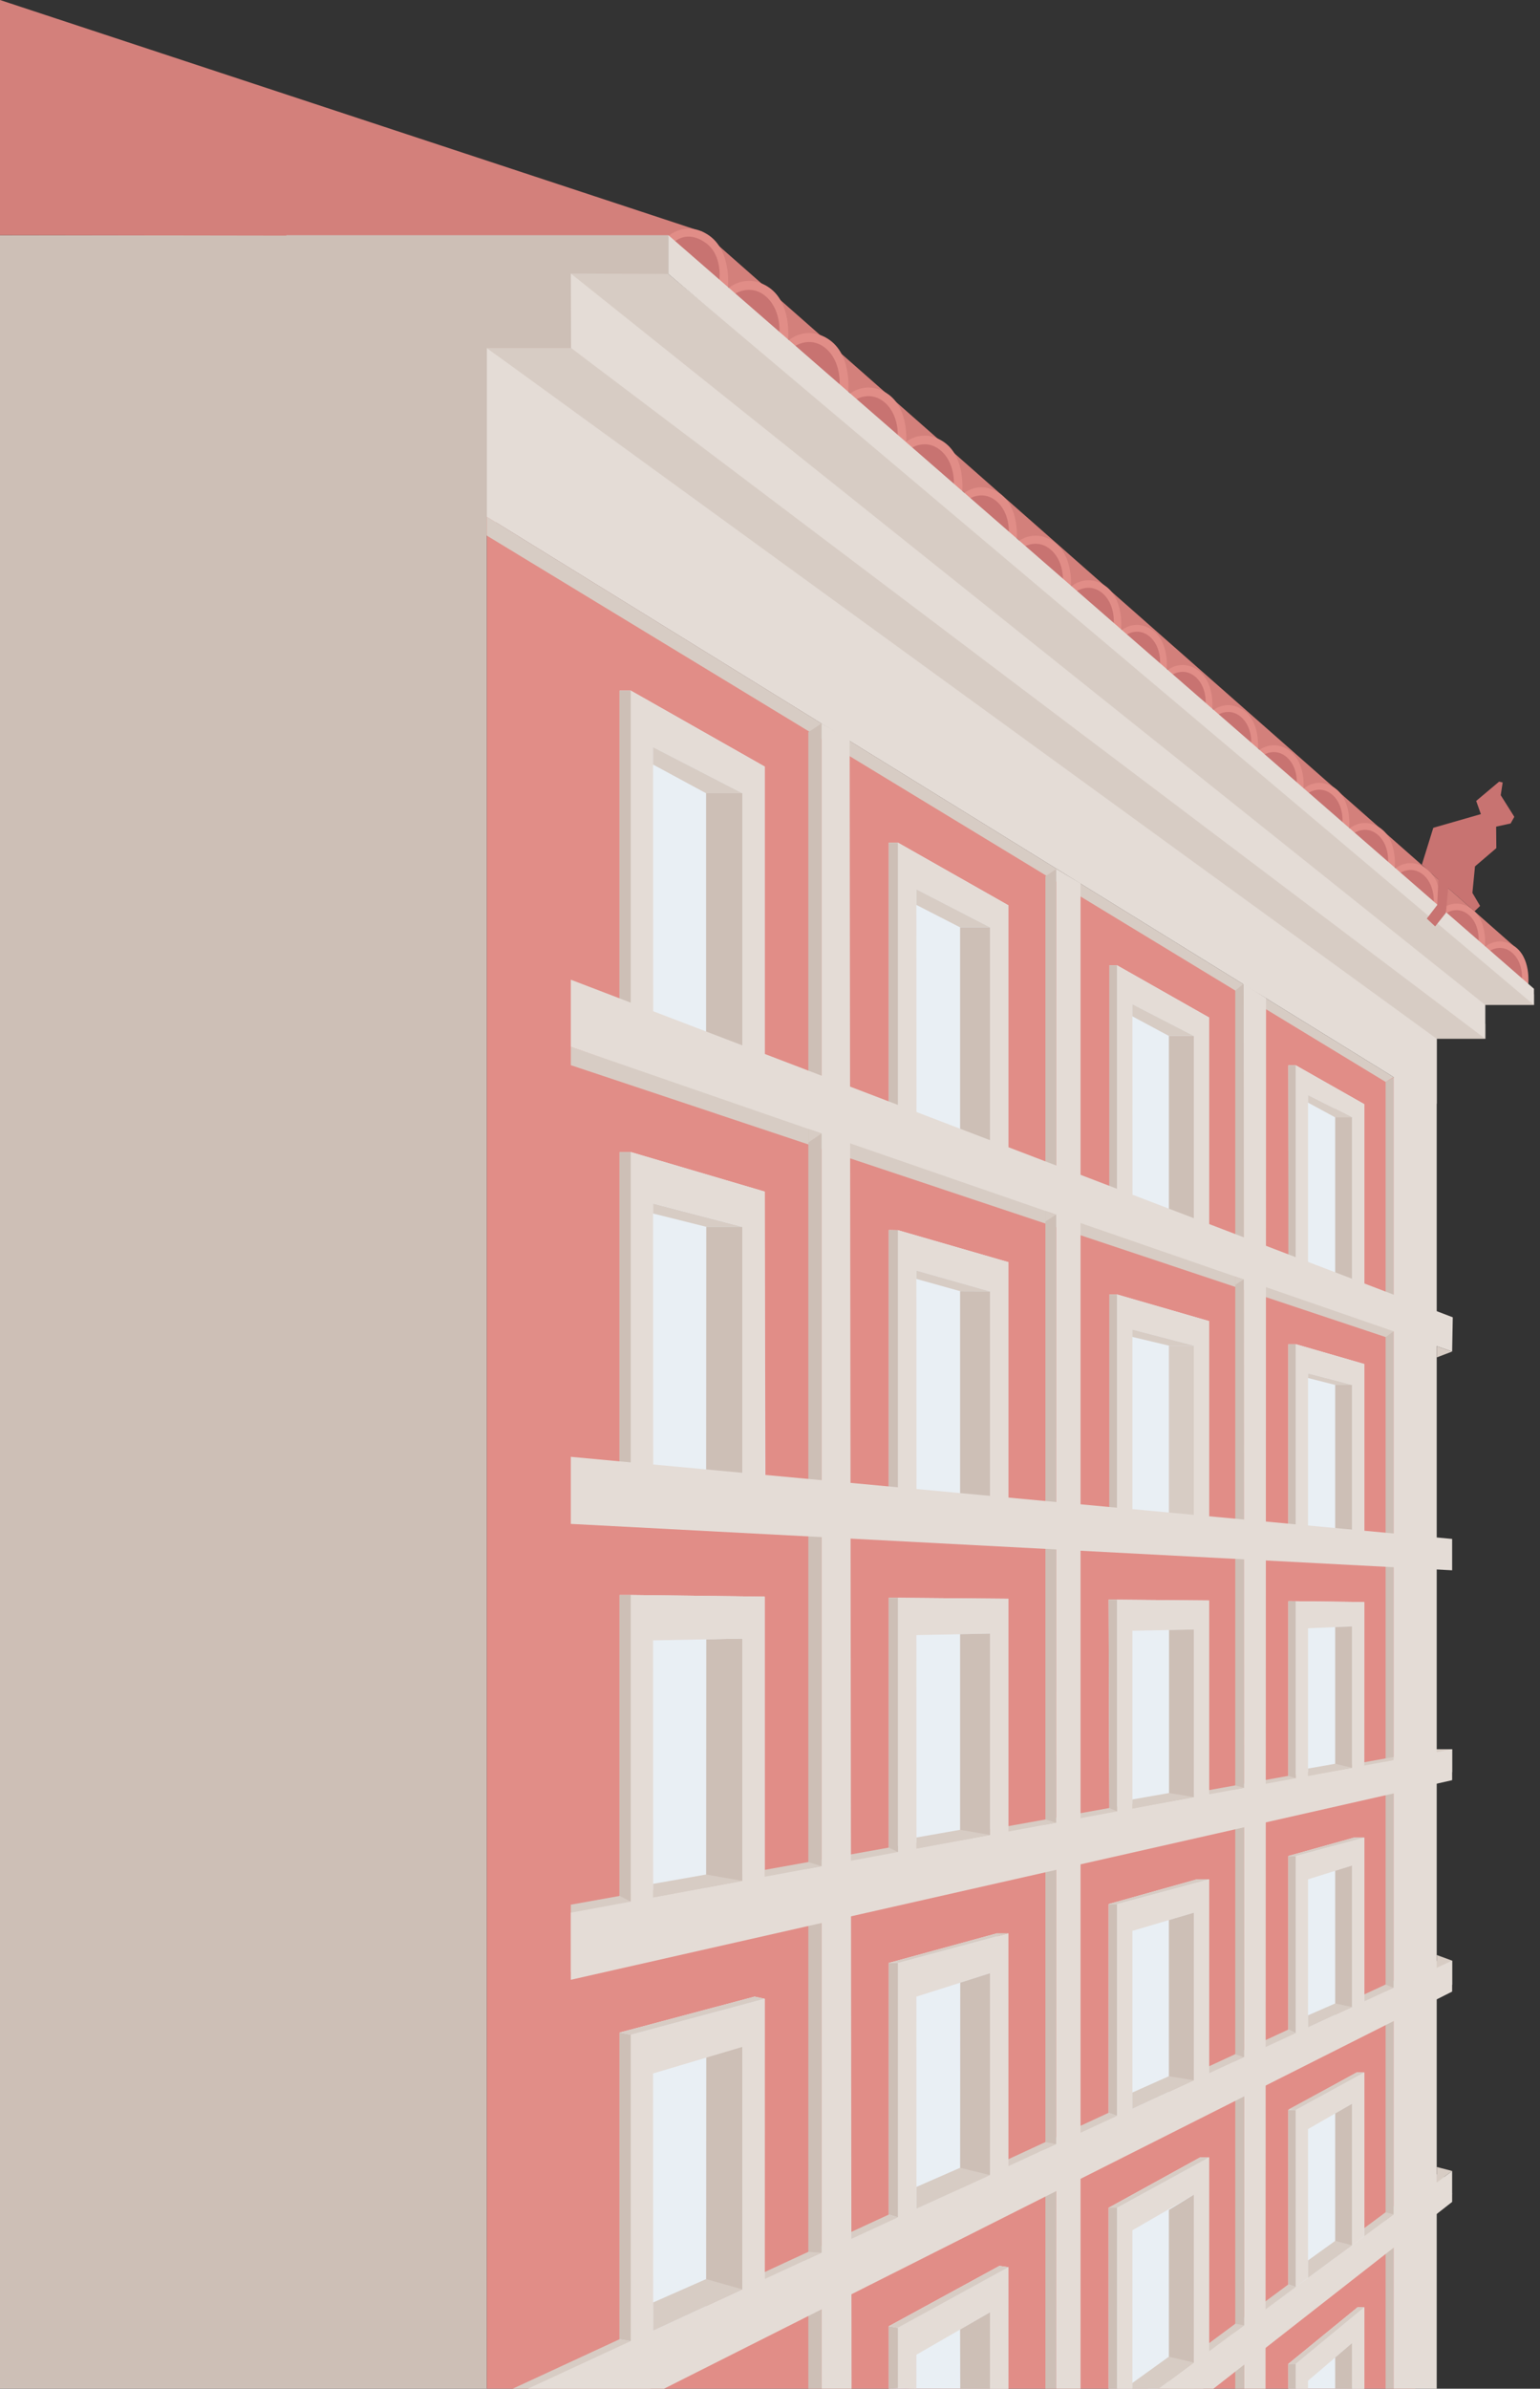 <?xml version="1.0" encoding="utf-8"?>
<!-- Generator: Adobe Illustrator 16.0.4, SVG Export Plug-In . SVG Version: 6.00 Build 0)  -->
<!DOCTYPE svg PUBLIC "-//W3C//DTD SVG 1.1//EN" "http://www.w3.org/Graphics/SVG/1.1/DTD/svg11.dtd">
<svg version="1.1" xmlns="http://www.w3.org/2000/svg" xmlns:xlink="http://www.w3.org/1999/xlink" x="0px" y="0px" width="384px"
	 height="595.281px" viewBox="0 0 384 595.281" enable-background="new 0 0 384 595.281" xml:space="preserve">
<rect x="0" y="0" width="384" height="595.281" fill="#333333" stroke="none"/>
<g id="Capa_1">
</g>
<g id="Capa_2">
	<polygon fill="#CDBFB6" points="0,595.281 121.401,595.281 121.401,133.485 166.667,68.28 166.667,58.614 0,58.614 	"/>
	<polygon fill="#E18D87" points="121.401,128.78 352.874,271.846 352.874,595.281 121.401,595.281 	"/>
	<polygon fill="#D7CCC4" points="359.395,541.019 286.176,595.281 300.017,595.281 362.094,546.732 	"/>
	<polygon fill="#D7CCC4" points="127.844,595.281 162.156,595.281 362.094,494.609 362.094,488.603 358.247,487.197 
		358.247,488.658 	"/>
	<polygon fill="#CDBFB6" points="347.501,268.51 345.501,269.622 345.501,595.281 347.501,595.281 	"/>
	<polyline fill="#D7CCC4" points="347.501,495.357 345.501,494.572 344.926,496.548 347.501,495.357 	"/>
	<polygon fill="#E9EFF4" points="340.174,399.246 340.125,442.031 321.248,445.041 321.248,399.019 323.104,399.035 	"/>
	<polygon fill="#E9EFF4" points="301.499,449.281 276.621,453.824 276.436,398.638 278.536,398.656 301.517,398.857 	"/>
	<polygon fill="#E9EFF4" points="251.456,459.447 221.611,464.687 221.611,398.181 223.908,398.181 251.455,398.421 	"/>
	<polygon fill="#E9EFF4" points="190.676,471.455 154.496,478.705 154.496,397.472 157.279,397.472 190.676,397.892 	"/>
	<polygon fill="#E9EFF4" points="338.5,574.996 340.174,574.996 340.174,595.281 321.248,595.281 321.248,589.085 	"/>
	<polygon fill="#E9EFF4" points="338.275,516.476 340.174,516.476 340.174,558.615 323.104,569.914 321.248,569.289 
		321.248,525.814 	"/>
	<polygon fill="#E9EFF4" points="301.517,585.933 288.91,595.281 276.436,595.281 276.436,550.191 299.269,537.621 301.517,537.621 
			"/>
	<polygon fill="#E9EFF4" points="251.455,595.281 221.611,595.281 221.611,579.718 249.212,564.669 251.455,565.003 	"/>
	<polygon fill="#E9EFF4" points="337.578,457.955 340.174,457.955 340.174,500.562 323.104,506.65 321.248,505.781 321.248,462.523 
			"/>
	<polygon fill="#E9EFF4" points="301.499,519.949 278.536,527.279 276.436,526.517 276.436,474.507 298.433,468.341 
		301.499,468.341 	"/>
	<polygon fill="#E9EFF4" points="248.656,543.195 223.908,552.566 221.611,551.888 221.611,489.177 248.656,481.779 	"/>
	<polygon fill="#E9EFF4" points="190.659,571.289 157.279,583.406 154.496,582.947 154.496,506.527 188.137,497.572 
		190.676,498.101 	"/>
	<polygon fill="#D7CCC4" points="362.094,435.917 358.247,435.917 142.334,474.658 142.334,491.376 362.094,441.63 	"/>
	<path fill="none" stroke="#D7CCC4" stroke-miterlimit="10" d="M211.469,97.728"/>
	<polygon fill="#D7CCC4" points="347.417,329.281 347.501,331.769 345.501,333.207 142.334,265.448 142.334,260.866 	"/>
	<polygon fill="#D3807B" points="175.33,57.827 175.334,66.154 377.311,241.895 377.311,235.61 	"/>
	<polygon fill="#D3807B" points="175.334,57.828 0,0 0,58.614 166.585,58.873 	"/>
	<path fill="#E18D87" d="M176.322,58.365c-5.51-3.375-9.737,0.508-9.737,0.508l1.605,1.396c0,0,3.653-2.498,7.337,0.252
		c4.352,3.248,3.818,9.444,3.818,9.445l2.148,1.868C181.494,71.833,182.623,62.224,176.322,58.365z"/>
	<path fill="#C87371" d="M179.346,69.966c0,0,0.985-6.352-3.448-9.487c-4.652-3.29-7.707-0.21-7.707-0.21L179.346,69.966z"/>
	<path fill="#C87371" d="M194.346,82.966c0,0,0.985-6.352-3.448-9.487c-4.652-3.29-7.707-0.21-7.707-0.21L194.346,82.966z"/>
	<path fill="#E18D87" d="M191.322,71.365c-5.51-3.375-9.737,0.508-9.737,0.508l1.605,1.396c0,0,3.653-2.498,7.337,0.252
		c4.352,3.248,3.818,9.444,3.818,9.445l2.148,1.868C196.494,84.833,197.623,75.224,191.322,71.365z"/>
	<path fill="#C87371" d="M209.346,95.966c0,0,0.985-6.352-3.448-9.487c-4.652-3.29-7.707-0.21-7.707-0.21L209.346,95.966z"/>
	<path fill="#E18D87" d="M206.322,84.365c-5.51-3.375-9.737,0.508-9.737,0.508l1.605,1.396c0,0,3.653-2.498,7.337,0.252
		c4.352,3.248,3.818,9.444,3.818,9.445l2.148,1.868C211.494,97.833,212.623,88.224,206.322,84.365z"/>
	<path fill="#C87371" d="M223.85,109.039c0,0,0.947-6.105-3.314-9.118c-4.471-3.162-7.407-0.202-7.407-0.202L223.85,109.039z"/>
	<path fill="#E18D87" d="M220.943,97.889c-5.295-3.244-9.358,0.488-9.358,0.488l1.543,1.341c0,0,3.511-2.4,7.052,0.242
		c4.182,3.122,3.67,9.077,3.67,9.078l2.064,1.795C225.914,110.833,226.999,101.598,220.943,97.889z"/>
	<path fill="#C87371" d="M237.85,121.039c0,0,0.947-6.105-3.314-9.118c-4.471-3.162-7.407-0.202-7.407-0.202L237.85,121.039z"/>
	<path fill="#E18D87" d="M234.943,109.889c-5.295-3.244-9.358,0.488-9.358,0.488l1.543,1.341c0,0,3.511-2.4,7.052,0.242
		c4.182,3.122,3.67,9.077,3.67,9.078l2.064,1.795C239.914,122.833,240.999,113.598,234.943,109.889z"/>
	<path fill="#C87371" d="M251.556,133.128c0,0,0.888-5.721-3.106-8.545c-4.189-2.963-6.94-0.19-6.94-0.19L251.556,133.128z"/>
	<path fill="#E18D87" d="M248.832,122.679c-4.963-3.04-8.77,0.458-8.77,0.458l1.446,1.257c0,0,3.289-2.249,6.607,0.228
		c3.918,2.925,3.439,8.506,3.439,8.507l1.934,1.682C253.489,134.81,254.507,126.155,248.832,122.679z"/>
	<path fill="#C87371" d="M265.054,145.176c0,0,0.888-5.721-3.106-8.545c-4.189-2.963-6.94-0.19-6.94-0.19L265.054,145.176z"/>
	<path fill="#E18D87" d="M262.33,134.727c-4.963-3.04-8.77,0.458-8.77,0.458l1.446,1.257c0,0,3.289-2.249,6.607,0.228
		c3.918,2.925,3.439,8.506,3.439,8.507l1.934,1.682C266.987,146.857,268.005,138.203,262.33,134.727z"/>
	<path fill="#C87371" d="M277.728,155.43c0,0,0.822-5.297-2.876-7.912c-3.879-2.744-6.427-0.176-6.427-0.176L277.728,155.43z"/>
	<path fill="#E18D87" d="M275.206,145.755c-4.596-2.814-8.12,0.423-8.12,0.423l1.339,1.164c0,0,3.046-2.082,6.118,0.211
		c3.628,2.708,3.185,7.875,3.185,7.877l1.79,1.557C279.518,156.987,280.46,148.974,275.206,145.755z"/>
	<path fill="#C87371" d="M289.267,165.57c0,0,0.748-4.82-2.617-7.199c-3.529-2.497-5.848-0.161-5.848-0.161L289.267,165.57z"/>
	<path fill="#E18D87" d="M286.972,156.766c-4.182-2.561-7.389,0.385-7.389,0.385l1.219,1.059c0,0,2.771-1.895,5.567,0.192
		c3.301,2.465,2.897,7.167,2.897,7.168l1.629,1.417C290.896,166.987,291.753,159.695,286.972,156.766z"/>
	<path fill="#C87371" d="M300.639,175.57c0,0,0.748-4.82-2.617-7.199c-3.529-2.497-5.848-0.161-5.848-0.161L300.639,175.57z"/>
	<path fill="#E18D87" d="M298.344,166.766c-4.182-2.561-7.389,0.385-7.389,0.385l1.219,1.059c0,0,2.771-1.895,5.567,0.192
		c3.301,2.465,2.897,7.167,2.897,7.168l1.629,1.417C302.268,176.987,303.125,169.695,298.344,166.766z"/>
	<path fill="#C87371" d="M312.011,185.57c0,0,0.748-4.82-2.617-7.199c-3.529-2.497-5.848-0.161-5.848-0.161L312.011,185.57z"/>
	<path fill="#E18D87" d="M309.716,176.766c-4.182-2.561-7.389,0.385-7.389,0.385l1.219,1.059c0,0,2.771-1.895,5.567,0.192
		c3.301,2.465,2.897,7.167,2.897,7.168l1.629,1.417C313.64,186.987,314.497,179.695,309.716,176.766z"/>
	<path fill="#C87371" d="M323.383,195.57c0,0,0.748-4.82-2.617-7.199c-3.529-2.497-5.848-0.161-5.848-0.161L323.383,195.57z"/>
	<path fill="#E18D87" d="M321.088,186.766c-4.182-2.561-7.389,0.385-7.389,0.385l1.219,1.059c0,0,2.771-1.895,5.567,0.192
		c3.301,2.465,2.897,7.167,2.897,7.168l1.629,1.417C325.012,196.987,325.869,189.695,321.088,186.766z"/>
	<path fill="#C87371" d="M334.755,204.945c0,0,0.748-4.82-2.617-7.199c-3.529-2.497-5.848-0.161-5.848-0.161L334.755,204.945z"/>
	<path fill="#E18D87" d="M332.46,196.141c-4.182-2.561-7.389,0.385-7.389,0.385l1.219,1.059c0,0,2.771-1.895,5.567,0.192
		c3.301,2.465,2.897,7.167,2.897,7.168l1.629,1.417C336.384,206.362,337.241,199.07,332.46,196.141z"/>
	<path fill="#C87371" d="M346.127,214.945c0,0,0.748-4.82-2.617-7.199c-3.529-2.497-5.848-0.161-5.848-0.161L346.127,214.945z"/>
	<path fill="#E18D87" d="M343.832,206.141c-4.182-2.561-7.389,0.385-7.389,0.385l1.219,1.059c0,0,2.771-1.895,5.567,0.192
		c3.301,2.465,2.897,7.167,2.897,7.168l1.629,1.417C347.756,216.362,348.613,209.07,343.832,206.141z"/>
	<path fill="#C87371" d="M357.499,224.945c0,0,0.748-4.82-2.617-7.199c-3.529-2.497-5.848-0.161-5.848-0.161L357.499,224.945z"/>
	<path fill="#E18D87" d="M355.204,216.141c-4.182-2.561-7.389,0.385-7.389,0.385l1.219,1.059c0,0,2.771-1.895,5.567,0.192
		c3.301,2.465,2.897,7.167,2.897,7.168l1.629,1.417C359.128,226.362,359.985,219.07,355.204,216.141z"/>
	<path fill="#C87371" d="M368.695,234.609c0,0,0.715-4.608-2.502-6.882c-3.374-2.388-5.591-0.154-5.591-0.154L368.695,234.609z"/>
	<path fill="#E18D87" d="M366.501,226.193c-3.997-2.448-7.063,0.368-7.063,0.368l1.165,1.012c0,0,2.649-1.811,5.323,0.184
		c3.155,2.356,2.77,6.851,2.77,6.853l1.558,1.355C370.253,235.964,371.072,228.993,366.501,226.193z"/>
	<path fill="#C87371" d="M379.505,244.026c0,0,0.715-4.608-2.502-6.882c-3.374-2.388-5.591-0.154-5.591-0.154L379.505,244.026z"/>
	<path fill="#E18D87" d="M377.311,235.61c-3.997-2.448-7.063,0.368-7.063,0.368l1.165,1.012c0,0,2.649-1.811,5.323,0.184
		c3.155,2.356,2.77,6.851,2.77,6.853l1.558,1.355C381.062,245.381,381.882,238.41,377.311,235.61z"/>
	<polygon fill="#E4DCD6" points="347.501,251.069 358.247,258.448 358.247,595.281 347.501,595.281 	"/>
	<polygon fill="#D7CCC4" points="345.501,269.622 347.501,268.42 121.401,128.78 121.401,133.485 	"/>
	<polygon fill="#E4DCD6" points="315.564,595.281 310.23,595.281 310.115,245.149 315.691,248.791 	"/>
	<polygon fill="#CDBFB6" points="310.115,245.149 308.014,246.864 308.014,595.281 310.23,595.281 	"/>
	<polygon fill="#E9EFF4" points="340.174,275.166 340.174,321.814 321.375,314.281 321.248,265.487 323.104,265.487 	"/>
	<polygon fill="#E4DCD6" points="340.174,320.189 340.174,275.166 323.104,265.487 323.104,318.82 326.152,319.064 326.152,272.91 
		337.122,278.445 337.122,319.945 	"/>
	<polygon fill="#CDBFB6" points="332.932,276.33 332.932,319.607 337.122,319.945 337.122,278.445 	"/>
	<polygon fill="#CDBFB6" points="323.104,265.487 321.248,265.487 321.248,318.669 323.104,318.82 	"/>
	<polygon fill="#D7CCC4" points="337.122,278.445 332.912,278.445 326.152,274.781 326.152,272.91 	"/>
	<polygon fill="#E9EFF4" points="251.455,287.582 221.611,276.123 221.611,210.001 223.908,210.001 251.455,225.62 	"/>
	<polygon fill="#E9EFF4" points="301.517,307.07 276.621,297.64 276.621,240.562 278.536,240.562 301.517,253.591 	"/>
	<polygon fill="#E4DCD6" points="297.687,303.873 301.517,305.281 301.517,253.591 278.536,240.562 278.536,296.458 282.39,297.937 
		282.367,250.268 297.687,258.165 	"/>
	<polygon fill="#D7CCC4" points="297.687,258.165 291.463,258.165 282.369,253.28 282.367,250.268 	"/>
	<polygon fill="#CDBFB6" points="291.463,306.57 297.687,307.07 297.687,258.165 291.463,258.165 	"/>
	<polygon fill="#CDBFB6" points="278.536,240.562 276.621,240.562 276.621,295.722 278.536,296.458 	"/>
	<polygon fill="#E4DCD6" points="269.438,595.281 263.336,595.281 263.35,216.595 269.438,220.151 	"/>
	<polygon fill="#CDBFB6" points="263.35,216.595 260.672,218.362 260.672,595.281 263.336,595.281 	"/>
	<polygon fill="#E4DCD6" points="246.863,285.892 251.455,287.582 251.455,225.62 223.908,210.001 223.908,277.005 228.525,278.777 
		228.499,221.636 246.863,231.102 	"/>
	<polygon fill="#D7CCC4" points="246.863,231.102 239.402,231.102 228.499,225.506 228.499,221.636 	"/>
	<polygon fill="#CDBFB6" points="239.402,288.716 246.863,289.316 246.863,231.102 239.402,231.102 	"/>
	<polygon fill="#CDBFB6" points="223.908,210.001 221.611,210.001 221.611,276.123 223.908,277.005 	"/>
	<polygon fill="#E4DCD6" points="212.334,595.281 204.848,595.281 204.848,180.288 211.863,184.386 	"/>
	<polygon fill="#CDBFB6" points="204.848,180.288 201.565,182.454 201.565,595.281 204.848,595.281 	"/>
	<polygon fill="#E9EFF4" points="190.676,266.155 154.496,252.264 154.496,172.101 157.279,172.101 190.676,191.036 	"/>
	<polygon fill="#E4DCD6" points="185.109,264.106 190.676,266.155 190.676,191.036 157.279,172.101 157.279,253.333 
		162.879,255.482 162.846,186.208 185.109,197.683 	"/>
	<polygon fill="#D7CCC4" points="185.109,197.683 176.064,197.683 162.846,190.536 162.846,186.208 	"/>
	<polygon fill="#E9EFF4" points="190.834,370.615 154.496,367.265 154.496,287.101 157.279,287.101 190.676,296.955 	"/>
	<polygon fill="#D7CCC4" points="185.109,305.73 176.109,305.73 162.846,302.416 162.846,299.921 	"/>
	<polygon fill="#CDBFB6" points="176.064,378.654 185.109,379.38 185.109,305.73 176.109,305.73 	"/>
	<polygon fill="#CDBFB6" points="176.064,263.653 185.109,264.38 185.109,197.683 176.064,197.683 	"/>
	<polygon fill="#CDBFB6" points="157.279,172.101 154.496,172.101 154.496,252.264 157.279,253.333 	"/>
	<polygon fill="#E9EFF4" points="340.174,339.921 340.174,382.82 321.248,381.156 321.248,334.982 323.104,334.982 	"/>
	<polygon fill="#E4DCD6" points="340.174,384.189 340.174,339.921 323.104,334.982 323.104,382.82 326.152,383.064 326.152,342.267 
		337.122,345.13 337.122,383.945 	"/>
	<polygon fill="#CDBFB6" points="332.932,345.13 332.932,383.607 337.122,383.945 337.122,345.13 	"/>
	<polygon fill="#CDBFB6" points="323.104,334.982 321.248,334.982 321.248,382.669 323.104,382.82 	"/>
	<polygon fill="#D7CCC4" points="337.122,345.13 332.932,345.13 326.152,343.408 326.152,342.267 	"/>
	<polygon fill="#E9EFF4" points="301.517,379.38 276.621,377.189 276.621,322.587 278.536,322.587 301.517,329.236 	"/>
	<polygon fill="#E4DCD6" points="297.687,377.919 301.517,378.781 301.517,329.236 278.536,322.587 278.536,376.136 
		282.367,376.494 282.367,331.343 297.687,335.341 	"/>
	<polygon fill="#D7CCC4" points="297.687,335.341 291.463,335.341 282.367,333.171 282.367,331.343 	"/>
	<polygon fill="#D7CCC4" points="291.463,380.07 297.687,380.57 297.687,335.341 291.463,335.341 	"/>
	<polygon fill="#CDBFB6" points="278.536,322.587 276.621,322.587 276.621,375.953 278.536,376.136 	"/>
	<polygon fill="#E9EFF4" points="251.455,376.136 221.611,372.947 221.611,306.531 223.908,306.57 251.455,314.541 	"/>
	<polygon fill="#E4DCD6" points="246.863,380.892 251.455,382.582 251.455,314.541 223.908,306.57 223.908,372.005 228.525,373.777 
		228.499,316.636 246.863,321.841 	"/>
	<polygon fill="#D7CCC4" points="246.863,321.841 239.678,321.841 228.499,318.716 228.499,316.636 	"/>
	<polygon fill="#CDBFB6" points="239.402,383.716 246.863,384.316 246.863,321.841 239.402,321.814 	"/>
	<polygon fill="#CDBFB6" points="223.908,306.57 221.611,306.531 221.611,371.123 223.908,372.005 	"/>
	<polygon fill="#E4DCD6" points="185.109,379.107 190.676,381.156 190.676,296.955 157.279,287.101 157.279,368.333 
		162.879,370.482 162.846,299.921 185.109,305.73 	"/>
	<polygon fill="#CDBFB6" points="157.279,287.101 154.496,287.101 154.496,367.265 157.279,368.333 	"/>
	<polygon fill="#E4DCD6" points="340.174,446.562 340.174,399.246 323.104,399.035 323.104,445.191 326.152,445.435 
		326.152,405.779 337.122,405.316 337.122,446.316 	"/>
	<polygon fill="#CDBFB6" points="332.932,405.494 332.932,445.98 337.122,446.316 337.122,405.316 	"/>
	<polygon fill="#CDBFB6" points="323.104,399.035 321.248,399.019 321.248,442.556 323.104,443.146 	"/>
	<polygon fill="#E4DCD6" points="340.174,500.562 340.174,457.955 323.104,462.539 323.104,510.191 326.152,510.435 
		326.152,468.341 337.122,464.906 337.122,501.316 	"/>
	<polygon fill="#CDBFB6" points="332.932,466.218 332.932,503.98 337.122,502.316 337.122,464.906 	"/>
	<polygon fill="#CDBFB6" points="323.104,462.539 321.248,462.523 321.248,505.781 323.104,506.65 	"/>
	<polygon fill="#E4DCD6" points="340.174,557.271 340.174,516.476 323.104,525.812 323.104,569.914 326.152,567.656 
		326.152,530.591 337.122,524.275 337.122,559.535 	"/>
	<polygon fill="#CDBFB6" points="332.932,526.689 332.932,562.63 337.122,559.535 337.122,524.275 	"/>
	<polygon fill="#CDBFB6" points="323.104,525.812 321.248,525.814 321.248,569.289 323.104,569.914 	"/>
	<polygon fill="#E4DCD6" points="340.174,595.281 340.174,574.996 323.104,589.085 323.104,595.281 326.152,595.281 
		326.152,593.304 337.122,583.919 337.122,595.281 	"/>
	<polygon fill="#CDBFB6" points="332.932,587.505 332.932,595.281 337.122,595.281 337.122,583.919 	"/>
	<rect x="321.248" y="589.085" fill="#CDBFB6" width="1.856" height="6.195"/>
	<polygon fill="#E4DCD6" points="297.687,450.792 301.517,451.654 301.517,398.857 278.536,398.656 278.536,454.009 
		282.367,454.365 282.367,406.396 297.687,406.087 	"/>
	<polygon fill="#CDBFB6" points="291.5,450.212 297.687,448.443 297.687,406.087 291.5,406.212 	"/>
	<polygon fill="#CDBFB6" points="278.536,398.656 276.436,398.638 276.61,450.566 278.536,451.408 	"/>
	<polygon fill="#E4DCD6" points="297.687,523.792 301.517,524.654 301.499,468.341 278.536,474.507 278.536,532.009 
		282.367,532.365 282.367,481.183 297.687,476.658 	"/>
	<polygon fill="#CDBFB6" points="291.463,527.941 297.687,526.443 297.687,476.658 291.463,478.498 	"/>
	<polygon fill="#CDBFB6" points="278.536,474.507 276.436,474.507 276.436,526.517 278.536,527.279 	"/>
	<polygon fill="#E4DCD6" points="297.687,593.125 301.517,593.986 301.517,537.621 278.536,550.191 278.536,595.281 
		282.367,595.281 282.367,555.8 297.687,546.941 	"/>
	<polygon fill="#CDBFB6" points="291.463,595.281 297.687,595.281 297.687,546.941 291.463,550.738 	"/>
	<rect x="276.436" y="550.191" fill="#CDBFB6" width="2.101" height="45.09"/>
	<polygon fill="#E4DCD6" points="246.863,461.263 251.455,462.953 251.455,398.421 223.908,398.181 223.908,466.376 228.525,468.15 
		228.502,407.476 246.863,407.107 	"/>
	<polygon fill="#CDBFB6" points="239.402,464.087 246.863,464.687 246.863,407.107 239.402,407.257 	"/>
	<polygon fill="#CDBFB6" points="223.908,398.181 221.611,398.181 221.611,460.433 223.908,461.535 	"/>
	<polygon fill="#E4DCD6" points="246.863,547.263 251.455,544.953 251.455,481.779 223.908,489.177 223.908,559.376 228.525,557.15 
		228.502,497.572 246.863,491.74 	"/>
	<polygon fill="#CDBFB6" points="239.402,552.087 246.863,547.687 246.863,491.74 239.44,494.097 	"/>
	<polygon fill="#CDBFB6" points="223.908,489.177 221.611,489.177 221.611,551.888 223.908,552.566 	"/>
	<polygon fill="#E4DCD6" points="246.863,595.281 251.455,595.281 251.455,565.003 223.908,580.029 223.908,595.152 
		228.502,595.281 228.502,586.814 246.863,576.242 	"/>
	<polygon fill="#CDBFB6" points="239.44,595.281 246.863,595.281 246.863,576.242 239.402,580.539 	"/>
	<polygon fill="#CDBFB6" points="223.908,580.093 221.611,579.718 221.611,595.281 223.908,595.152 	"/>
	<polygon fill="#CDBFB6" points="176.064,479.025 185.109,479.751 185.109,408.347 176.109,408.527 	"/>
	<polygon fill="#E4DCD6" points="185.109,475.478 190.676,474.507 190.676,397.892 157.279,397.472 157.279,478.705 
		162.879,480.855 162.846,408.794 185.109,408.347 	"/>
	<polygon fill="#CDBFB6" points="157.279,397.472 154.496,397.472 154.496,472.476 157.279,473.888 	"/>
	<polygon fill="#CDBFB6" points="176.064,577.025 185.109,577.751 185.109,506.347 176.109,506.527 	"/>
	<polygon fill="#E4DCD6" points="185.109,573.478 190.676,575.527 190.676,498.101 157.279,507.07 157.279,584.705 162.879,582.855 
		162.846,516.716 185.109,510.099 	"/>
	<polygon fill="#CDBFB6" points="157.279,507.07 154.496,506.527 154.496,582.947 157.279,583.406 	"/>
	<polygon fill="#E4DCD6" points="362.247,328.281 362.094,336.812 142.334,260.866 142.334,244.149 	"/>
	<polygon fill="#CDBFB6" points="81.401,86.728 142.436,86.728 142.334,68.164 81.299,68.164 	"/>
	<rect x="71.401" y="58.614" fill="#CDBFB6" width="95.266" height="9.667"/>
	<polygon fill="#D7CCC4" points="362.094,336.812 358.247,338.281 358.247,335.482 	"/>
	<polygon fill="#D7CCC4" points="204.832,282.503 201.565,284.703 201.565,281.335 	"/>
	<polygon fill="#D7CCC4" points="263.35,302.687 260.672,304.416 260.672,301.761 	"/>
	<polygon fill="#D7CCC4" points="310.104,318.845 308.014,320.189 308.014,318.123 	"/>
	<polygon fill="#E4DCD6" points="362.094,383.509 142.334,363.048 142.334,379.765 362.094,391.33 	"/>
	<polygon fill="#E4DCD6" points="362.094,435.917 142.334,476.658 142.334,493.376 362.094,443.63 	"/>
	<polygon fill="#D7CCC4" points="190.659,498.105 188.137,497.572 154.496,506.527 157.279,507.07 	"/>
	<polygon fill="#E4DCD6" points="131.625,595.281 165.578,595.281 362.094,496.316 362.094,488.603 	"/>
	<polygon fill="#E4DCD6" points="362.094,541.019 288.91,595.281 302.573,595.281 362.094,548.732 	"/>
	<polygon fill="#D7CCC4" points="323.104,589.085 321.248,589.085 338.5,574.996 340.174,574.996 	"/>
	<polygon fill="#D7CCC4" points="362.094,541.019 358.247,540.019 358.247,543.871 	"/>
	<polygon fill="#D7CCC4" points="340.174,516.476 338.275,516.476 321.248,525.707 323.104,525.812 	"/>
	<polygon fill="#D7CCC4" points="301.516,537.621 299.269,537.621 276.436,550.191 278.535,550.191 	"/>
	<polygon fill="#D7CCC4" points="251.455,565.003 249.212,564.669 221.611,579.718 223.871,580.093 	"/>
	<polygon fill="#D7CCC4" points="223.908,489.177 221.611,489.177 248.656,481.779 251.456,481.779 	"/>
	<polygon fill="#D7CCC4" points="278.536,474.507 276.436,474.507 298.433,468.341 301.499,468.341 	"/>
	<polygon fill="#D7CCC4" points="323.104,462.523 321.248,462.523 337.578,457.955 340.174,457.955 	"/>
	<polygon fill="#E4DCD6" points="121.401,86.728 121.401,128.78 358.247,275.058 358.247,255.873 	"/>
	<polygon fill="#D7CCC4" points="358.247,258.873 370.36,258.873 370.36,255.161 142.396,86.728 121.401,86.728 	"/>
	<polygon fill="#D7CCC4" points="358.247,250.447 382.494,250.447 382.494,247.78 166.667,68.28 142.334,68.164 	"/>
	<polygon fill="#E4DCD6" points="370.36,250.447 142.334,68.164 142.396,86.728 370.36,258.873 	"/>
	<polygon fill="#E4DCD6" points="382.494,250.447 382.494,246.405 166.667,58.614 166.667,68.28 	"/>
	<polygon fill="#C87371" points="367.674,227.105 369.063,225.764 367.147,222.513 367.792,215.908 373.11,211.363 373.06,206.005 
		376.674,205.212 377.598,203.561 374.206,198.169 374.692,194.993 373.803,194.792 368.086,199.595 369.255,202.883 
		357.394,206.292 354.535,215.499 358.656,219.205 358.379,225.525 355.774,228.919 357.852,230.869 360.543,227.498 
		361.109,221.35 	"/>
	<polygon fill="#D7CCC4" points="176.072,467.142 185.109,468.728 162.875,472.849 162.873,469.464 	"/>
	<polygon fill="#D7CCC4" points="246.863,457.279 239.402,456 228.521,457.914 228.523,460.679 	"/>
	<polygon fill="#D7CCC4" points="297.687,447.857 291.5,446.833 282.367,448.439 282.367,450.697 	"/>
	<polygon fill="#D7CCC4" points="337.122,440.546 332.932,439.542 326.152,440.736 326.152,442.556 	"/>
	<polygon fill="#D7CCC4" points="204.848,465.068 201.565,464.031 200.84,465.812 	"/>
	<polygon fill="#D7CCC4" points="263.336,454.226 260.672,453.425 260.143,454.818 	"/>
	<polygon fill="#D7CCC4" points="310.23,445.533 308.014,444.931 307.421,446.052 	"/>
	<polygon fill="#D7CCC4" points="347.501,438.623 345.501,438.205 345.156,439.056 	"/>
	<polygon fill="#D7CCC4" points="185.109,570.523 176.066,567.968 162.874,573.781 162.877,580.814 	"/>
	<polygon fill="#D7CCC4" points="246.859,542.05 239.412,540.22 228.521,544.994 228.523,550.429 	"/>
	<polygon fill="#D7CCC4" points="297.687,518.416 291.463,517.406 282.367,521.466 282.367,525.505 	"/>
	<polygon fill="#D7CCC4" points="337.122,500.162 332.932,499.273 326.152,502.238 326.152,505.24 	"/>
	<polygon fill="#D7CCC4" points="204.848,561.388 201.565,561.166 200.443,563.427 	"/>
	<polygon fill="#D7CCC4" points="263.336,534.314 260.672,533.822 260.168,535.781 	"/>
	<polygon fill="#D7CCC4" points="310.115,512.662 308.014,511.917 307.535,513.857 	"/>
	<polygon fill="#D7CCC4" points="297.687,588.773 291.463,587.298 282.367,593.849 282.367,595.281 288.91,595.281 	"/>
	<polygon fill="#D7CCC4" points="337.122,559.535 332.932,558.437 326.152,563.318 326.152,567.667 	"/>
	<polygon fill="#D7CCC4" points="310.23,579.472 308.014,579.097 307.538,581.468 	"/>
	<polygon fill="#D7CCC4" points="347.501,551.839 345.501,551.316 345.092,553.625 	"/>
</g>
</svg>
